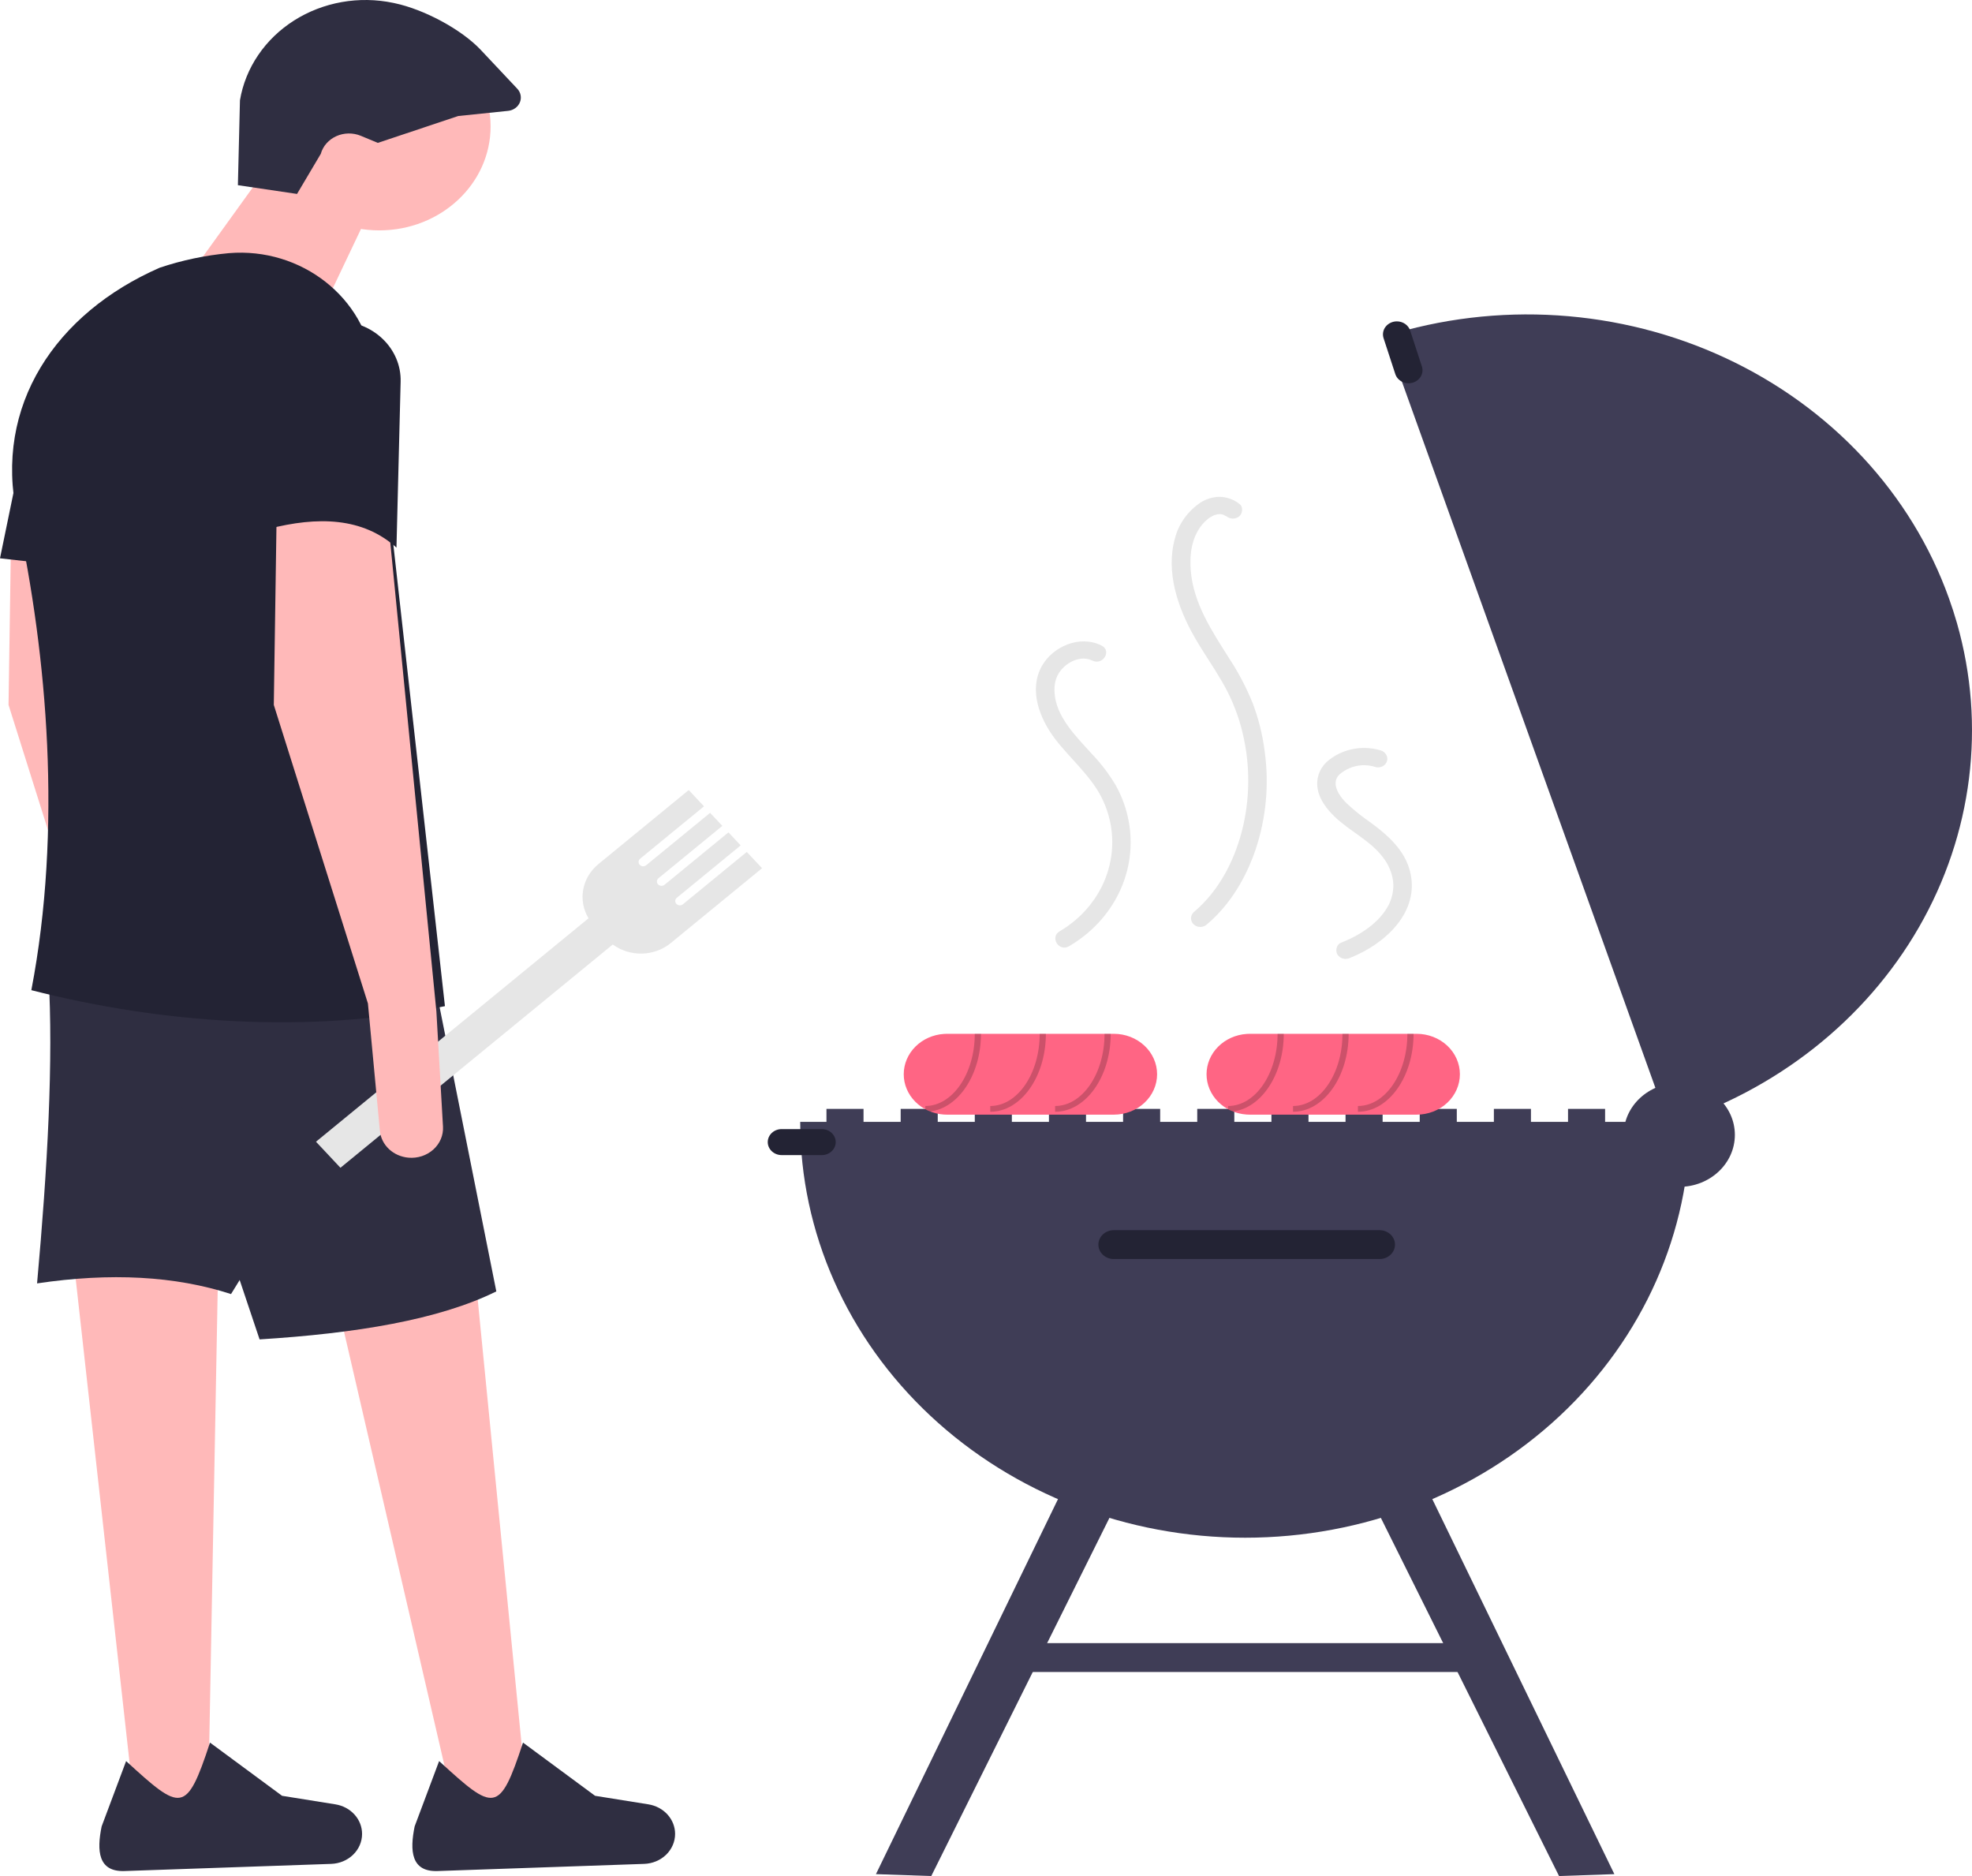 <svg width="123" height="117" viewBox="0 0 123 117" fill="none" xmlns="http://www.w3.org/2000/svg">
<path d="M53.861 69.156H51.549V70.417H53.861V69.156Z" fill="#3F3D56"/>
<path d="M58.49 69.156H56.178V70.417H58.49V69.156Z" fill="#3F3D56"/>
<path d="M63.113 69.156H60.801V70.417H63.113V69.156Z" fill="#3F3D56"/>
<path d="M67.738 69.156H65.426V70.417H67.738V69.156Z" fill="#3F3D56"/>
<path d="M72.363 69.156H70.051V70.417H72.363V69.156Z" fill="#3F3D56"/>
<path d="M76.988 69.156H74.676V70.417H76.988V69.156Z" fill="#3F3D56"/>
<path d="M81.615 69.156H79.303V70.417H81.615V69.156Z" fill="#3F3D56"/>
<path d="M86.238 69.156H83.926V70.417H86.238V69.156Z" fill="#3F3D56"/>
<path d="M90.865 69.156H88.553V70.417H90.865V69.156Z" fill="#3F3D56"/>
<path d="M95.49 69.156H93.178V70.417H95.49V69.156Z" fill="#3F3D56"/>
<path d="M100.115 69.156H97.803V70.417H100.115V69.156Z" fill="#3F3D56"/>
<path d="M105.414 69.967C105.414 76.845 102.49 83.441 97.286 88.304C92.081 93.168 85.023 95.9 77.663 95.9C70.303 95.9 63.244 93.168 58.04 88.304C52.836 83.441 49.912 76.845 49.912 69.967H105.414Z" fill="#3F3D56"/>
<path d="M104.074 70.133L86.422 20.96C89.877 19.875 93.527 19.436 97.163 19.67C100.799 19.904 104.351 20.805 107.614 22.323C110.877 23.84 113.788 25.944 116.181 28.513C118.573 31.083 120.4 34.068 121.557 37.298C121.744 37.819 121.914 38.343 122.064 38.867C123.881 45.239 123.033 52.019 119.691 57.827C116.349 63.635 110.765 68.035 104.074 70.133Z" fill="#3F3D56"/>
<path d="M104.74 74.019C106.656 74.019 108.209 72.567 108.209 70.777C108.209 68.987 106.656 67.535 104.74 67.535C102.825 67.535 101.271 68.987 101.271 70.777C101.271 72.567 102.825 74.019 104.74 74.019Z" fill="#3F3D56"/>
<path d="M69.473 76.72C69.218 76.72 68.973 76.815 68.792 76.984C68.611 77.153 68.51 77.382 68.51 77.621C68.51 77.86 68.611 78.089 68.792 78.257C68.973 78.426 69.218 78.521 69.473 78.521H86.047C86.302 78.521 86.547 78.426 86.728 78.257C86.909 78.089 87.01 77.86 87.01 77.621C87.01 77.382 86.909 77.153 86.728 76.984C86.547 76.815 86.302 76.72 86.047 76.72H69.473Z" fill="#232334"/>
<path d="M100.693 116.881L97.243 117L84.811 92.015L87.956 90.648L100.693 116.881Z" fill="#3F3D56"/>
<path d="M54.635 116.881L58.086 117L70.517 92.015L67.372 90.648L54.635 116.881Z" fill="#3F3D56"/>
<path d="M92.018 102.474H63.496V104.275H92.018V102.474Z" fill="#3F3D56"/>
<path d="M87.127 20.042C86.991 20.042 86.858 20.072 86.737 20.129C86.616 20.186 86.51 20.269 86.43 20.37C86.349 20.472 86.295 20.59 86.272 20.715C86.249 20.84 86.258 20.968 86.297 21.089L87.029 23.328C87.096 23.534 87.248 23.706 87.451 23.807C87.654 23.908 87.891 23.929 88.111 23.866C88.331 23.804 88.515 23.662 88.623 23.472C88.731 23.283 88.755 23.061 88.688 22.855L87.957 20.616C87.902 20.45 87.792 20.305 87.643 20.201C87.493 20.098 87.312 20.042 87.127 20.042Z" fill="#232334"/>
<path d="M48.754 70.417C48.524 70.417 48.303 70.502 48.141 70.654C47.978 70.806 47.887 71.012 47.887 71.227C47.887 71.442 47.978 71.648 48.141 71.8C48.303 71.952 48.524 72.038 48.754 72.038H51.259C51.489 72.038 51.71 71.952 51.872 71.8C52.035 71.648 52.126 71.442 52.126 71.227C52.126 71.012 52.035 70.806 51.872 70.654C51.71 70.502 51.489 70.417 51.259 70.417H48.754Z" fill="#232334"/>
<path d="M69.474 64.474H59.067C59.002 64.474 58.938 64.476 58.874 64.481C58.194 64.526 57.558 64.811 57.093 65.277C56.629 65.743 56.37 66.356 56.369 66.993C56.368 67.63 56.626 68.243 57.09 68.71C57.553 69.177 58.189 69.463 58.869 69.509C58.934 69.515 59 69.516 59.067 69.516H69.474C70.189 69.516 70.876 69.251 71.381 68.778C71.887 68.305 72.172 67.664 72.172 66.995C72.172 66.326 71.887 65.685 71.381 65.212C70.876 64.74 70.189 64.474 69.474 64.474Z" fill="#FF6584"/>
<path opacity="0.2" d="M58.017 69.317C59.79 69.104 61.186 67.013 61.186 64.474H60.8C60.8 66.957 59.416 68.976 57.717 68.976V69.178L58.017 69.317Z" fill="black"/>
<path opacity="0.2" d="M61.766 69.336V68.976C63.466 68.976 64.849 66.957 64.849 64.474H65.234C65.234 67.155 63.678 69.336 61.766 69.336Z" fill="black"/>
<path opacity="0.2" d="M65.811 69.336V68.976C67.511 68.976 68.894 66.957 68.894 64.474H69.279C69.279 67.155 67.723 69.336 65.811 69.336Z" fill="black"/>
<path d="M88.36 64.474H77.954C77.888 64.474 77.825 64.476 77.761 64.481C77.081 64.526 76.445 64.811 75.98 65.277C75.515 65.743 75.257 66.356 75.256 66.993C75.255 67.63 75.513 68.243 75.976 68.71C76.44 69.177 77.076 69.463 77.755 69.509C77.821 69.515 77.886 69.516 77.954 69.516H88.36C89.076 69.516 89.762 69.251 90.268 68.778C90.774 68.305 91.058 67.664 91.058 66.995C91.058 66.326 90.774 65.685 90.268 65.212C89.762 64.74 89.076 64.474 88.36 64.474Z" fill="#FF6584"/>
<path opacity="0.2" d="M76.904 69.317C78.677 69.104 80.072 67.013 80.072 64.474H79.687C79.687 66.957 78.303 68.976 76.603 68.976V69.178L76.904 69.317Z" fill="black"/>
<path opacity="0.2" d="M80.65 69.336V68.976C82.351 68.976 83.734 66.957 83.734 64.474H84.119C84.119 67.155 82.563 69.336 80.65 69.336Z" fill="black"/>
<path opacity="0.2" d="M84.699 69.336V68.976C86.399 68.976 87.783 66.957 87.783 64.474H88.168C88.168 67.155 86.612 69.336 84.699 69.336Z" fill="black"/>
<path d="M68.711 40.262C67.347 39.573 65.661 40.324 64.981 41.543C64.154 43.025 64.84 44.808 65.803 46.075C66.805 47.392 68.165 48.478 68.834 50C69.473 51.432 69.549 53.029 69.047 54.509C68.546 55.988 67.5 57.254 66.094 58.08C65.467 58.451 66.047 59.386 66.678 59.013C68.056 58.209 69.147 57.038 69.81 55.652C70.474 54.266 70.68 52.726 70.402 51.229C70.262 50.453 69.993 49.702 69.607 49.003C69.188 48.289 68.683 47.623 68.102 47.016C67.099 45.906 65.836 44.683 65.773 43.139C65.762 42.939 65.777 42.739 65.818 42.542C65.848 42.404 65.892 42.27 65.951 42.141C66.091 41.863 66.299 41.621 66.558 41.432C66.799 41.253 67.083 41.133 67.385 41.083C67.639 41.047 67.898 41.087 68.127 41.195C68.782 41.525 69.366 40.593 68.711 40.262Z" fill="#E6E6E6"/>
<path d="M86.11 46.798C85.529 46.623 84.909 46.599 84.315 46.729C83.721 46.858 83.175 47.135 82.736 47.531C82.509 47.749 82.341 48.014 82.246 48.305C82.151 48.596 82.131 48.903 82.188 49.203C82.298 49.858 82.741 50.439 83.221 50.908C84.16 51.825 85.474 52.418 86.262 53.471C86.611 53.919 86.83 54.445 86.898 54.996C86.938 55.491 86.841 55.987 86.616 56.437C86.028 57.553 84.862 58.312 83.632 58.8C83.345 58.915 83.281 59.311 83.425 59.54C83.505 59.661 83.632 59.748 83.779 59.784C83.926 59.82 84.082 59.802 84.216 59.734C86.479 58.834 88.573 56.821 87.949 54.347C87.62 53.045 86.614 52.127 85.53 51.328C84.992 50.959 84.484 50.554 84.009 50.115C83.635 49.743 83.245 49.235 83.314 48.731C83.341 48.556 83.433 48.395 83.574 48.276C83.744 48.13 83.937 48.011 84.147 47.92C84.403 47.805 84.682 47.739 84.966 47.725C85.25 47.711 85.535 47.75 85.803 47.84C85.951 47.877 86.108 47.858 86.241 47.787C86.374 47.717 86.472 47.6 86.514 47.462C86.552 47.324 86.531 47.178 86.455 47.054C86.38 46.93 86.256 46.838 86.11 46.798Z" fill="#E6E6E6"/>
<path d="M77.308 31.427C76.963 31.152 76.528 30.996 76.075 30.984C75.645 30.991 75.228 31.117 74.875 31.346C74.078 31.888 73.514 32.677 73.285 33.573C72.7 35.664 73.462 37.919 74.521 39.761C75.057 40.692 75.68 41.576 76.219 42.505C76.739 43.394 77.138 44.34 77.406 45.321C77.955 47.333 78.004 49.435 77.55 51.467C77.087 53.49 76.114 55.493 74.457 56.888C74.349 56.989 74.288 57.127 74.288 57.27C74.288 57.413 74.349 57.551 74.457 57.652C74.566 57.754 74.713 57.81 74.866 57.81C75.02 57.81 75.167 57.754 75.275 57.652C76.745 56.414 77.728 54.715 78.321 52.967C78.976 50.994 79.167 48.912 78.883 46.863C78.754 45.843 78.505 44.839 78.141 43.87C77.747 42.893 77.255 41.954 76.671 41.064C75.584 39.347 74.427 37.61 74.27 35.565C74.192 34.56 74.327 33.512 74.992 32.703C74.956 32.748 75.022 32.671 75.022 32.671C75.062 32.626 75.104 32.582 75.147 32.539C75.23 32.456 75.319 32.379 75.413 32.308C75.393 32.323 75.342 32.355 75.435 32.294C75.481 32.264 75.529 32.236 75.577 32.209C75.617 32.187 75.657 32.168 75.698 32.148C75.722 32.136 75.746 32.126 75.771 32.115C75.715 32.138 75.718 32.138 75.78 32.116C75.826 32.103 76.05 32.057 75.925 32.072C75.967 32.068 76.008 32.065 76.05 32.065C76.068 32.064 76.224 32.072 76.148 32.064C76.059 32.055 76.218 32.079 76.219 32.079C76.269 32.09 76.318 32.105 76.366 32.123C76.246 32.078 76.563 32.245 76.49 32.191C76.601 32.288 76.747 32.342 76.899 32.342C77.051 32.342 77.197 32.288 77.308 32.191C77.507 32.005 77.555 31.607 77.308 31.427Z" fill="#E6E6E6"/>
<path d="M32.913 112.627L28.555 113.707L20.549 79.126L29.533 78.377L32.913 112.627Z" fill="#FFB9B9"/>
<path d="M12.97 113.158L8.511 113.787L4.592 78.596L13.61 78.768L12.97 113.158Z" fill="#FFB9B9"/>
<path d="M10.674 63.082L11.086 70.264C11.101 70.528 11.055 70.793 10.951 71.039C10.848 71.285 10.688 71.507 10.485 71.691C10.281 71.874 10.037 72.015 9.77 72.103C9.503 72.19 9.219 72.223 8.937 72.199C8.476 72.16 8.044 71.971 7.718 71.665C7.391 71.358 7.19 70.955 7.15 70.524L6.404 62.583L0.533 43.962L0.711 31.991L7.65 32.324L10.674 63.082Z" fill="#FFB9B9"/>
<path d="M14.41 80.705C10.935 79.578 6.902 79.356 2.312 80.04C2.963 72.835 3.34 66.144 3.024 60.754H26.686L14.41 80.705Z" fill="#2F2E41"/>
<path d="M30.957 80.539C27.375 82.31 22.194 83.158 16.191 83.532L8.719 61.253L27.043 60.921L30.957 80.539Z" fill="#2F2E41"/>
<path d="M40.18 116.242L27.29 116.688C25.639 116.745 25.552 115.42 25.863 113.903L27.389 109.831C30.825 112.977 31.149 113.153 32.622 108.678L37.117 111.996L40.445 112.529C40.91 112.604 41.333 112.83 41.638 113.168C41.942 113.506 42.109 113.934 42.108 114.375C42.107 114.859 41.906 115.324 41.547 115.672C41.187 116.02 40.697 116.224 40.18 116.242Z" fill="#2F2E41"/>
<path d="M20.657 116.242L7.766 116.688C6.115 116.745 6.028 115.42 6.34 113.903L7.866 109.831C11.302 112.977 11.625 113.153 13.098 108.678L17.594 111.996L20.921 112.529C21.387 112.604 21.81 112.83 22.114 113.168C22.419 113.506 22.585 113.934 22.584 114.375C22.584 114.859 22.383 115.324 22.023 115.672C21.664 116.02 21.174 116.224 20.657 116.242Z" fill="#2F2E41"/>
<path d="M23.661 14.368C27.493 14.368 30.6 11.465 30.6 7.884C30.6 4.303 27.493 1.4 23.661 1.4C19.829 1.4 16.723 4.303 16.723 7.884C16.723 11.465 19.829 14.368 23.661 14.368Z" fill="#FFB9B9"/>
<path d="M20.102 19.356L11.918 17.029L17.433 9.38L23.66 11.874L20.102 19.356Z" fill="#FFB9B9"/>
<path d="M27.752 62.749C19.339 64.517 10 63.816 1.955 61.752C3.882 51.712 2.952 40.929 1.066 32.158C-0.41 25.293 3.484 19.532 9.961 16.696C11.354 16.229 12.802 15.924 14.274 15.788C18.818 15.412 22.816 18.596 23.29 22.836L27.752 62.749Z" fill="#232334"/>
<path d="M5.871 35.483L0 34.818L1.779 26.172H5.871V35.483Z" fill="#232334"/>
<path d="M23.566 8.911L22.503 8.469C22.262 8.37 22.001 8.32 21.738 8.324C21.474 8.328 21.215 8.385 20.978 8.492C20.74 8.599 20.531 8.753 20.363 8.943C20.196 9.133 20.075 9.355 20.009 9.594L18.527 12.095L14.838 11.549L14.967 6.254C15.135 5.254 15.521 4.296 16.101 3.44C16.681 2.585 17.442 1.85 18.339 1.28C19.235 0.711 20.247 0.319 21.312 0.13C22.377 -0.059 23.471 -0.042 24.529 0.18L24.63 0.202C26.431 0.582 28.769 1.818 29.99 3.116L32.264 5.533C32.372 5.647 32.444 5.787 32.472 5.938C32.501 6.088 32.485 6.243 32.426 6.385C32.367 6.528 32.268 6.652 32.138 6.745C32.009 6.839 31.855 6.897 31.692 6.914L28.582 7.235L23.566 8.911Z" fill="#2F2E41"/>
<path d="M46.58 53.131L42.596 56.396C42.538 56.444 42.463 56.467 42.386 56.463C42.31 56.458 42.239 56.425 42.188 56.371C42.138 56.317 42.112 56.247 42.117 56.176C42.122 56.104 42.157 56.038 42.215 55.99L46.199 52.724L45.436 51.912L41.452 55.178C41.394 55.225 41.319 55.249 41.243 55.244C41.166 55.239 41.095 55.207 41.044 55.153C40.994 55.099 40.968 55.029 40.973 54.957C40.978 54.886 41.013 54.819 41.071 54.772L45.055 51.506L44.292 50.694L40.308 53.959C40.28 53.983 40.247 54.001 40.211 54.012C40.175 54.024 40.137 54.028 40.099 54.026C40.061 54.024 40.024 54.014 39.99 53.999C39.956 53.983 39.925 53.961 39.9 53.935C39.875 53.908 39.856 53.877 39.844 53.843C39.832 53.81 39.827 53.774 39.829 53.739C39.832 53.703 39.842 53.669 39.858 53.637C39.875 53.605 39.899 53.577 39.927 53.553L43.911 50.287L42.958 49.272L37.328 53.887C36.825 54.299 36.489 54.86 36.377 55.476C36.264 56.092 36.38 56.725 36.708 57.27L19.709 71.204L21.234 72.829L38.221 58.904C38.74 59.286 39.385 59.487 40.045 59.471C40.705 59.455 41.338 59.224 41.834 58.817L47.533 54.146L46.58 53.131Z" fill="#E6E6E6"/>
<path d="M27.219 63.082L27.631 70.264C27.646 70.528 27.6 70.793 27.496 71.039C27.392 71.285 27.233 71.507 27.029 71.691C26.826 71.874 26.582 72.015 26.315 72.103C26.048 72.19 25.764 72.223 25.482 72.199C25.021 72.16 24.589 71.971 24.263 71.665C23.936 71.358 23.735 70.955 23.695 70.524L22.949 62.583L17.078 43.962L17.256 31.991L24.195 32.324L27.219 63.082Z" fill="#FFB9B9"/>
<path d="M24.729 34.153C22.617 32.26 19.831 32.191 16.723 32.989V24.054C16.723 22.984 17.177 21.959 17.987 21.202C18.796 20.446 19.894 20.021 21.038 20.021C21.565 20.021 22.087 20.119 22.572 20.31C23.058 20.501 23.497 20.781 23.866 21.134C24.234 21.486 24.523 21.903 24.716 22.361C24.909 22.819 25.002 23.309 24.989 23.801L24.729 34.153Z" fill="#232334"/>
</svg>
